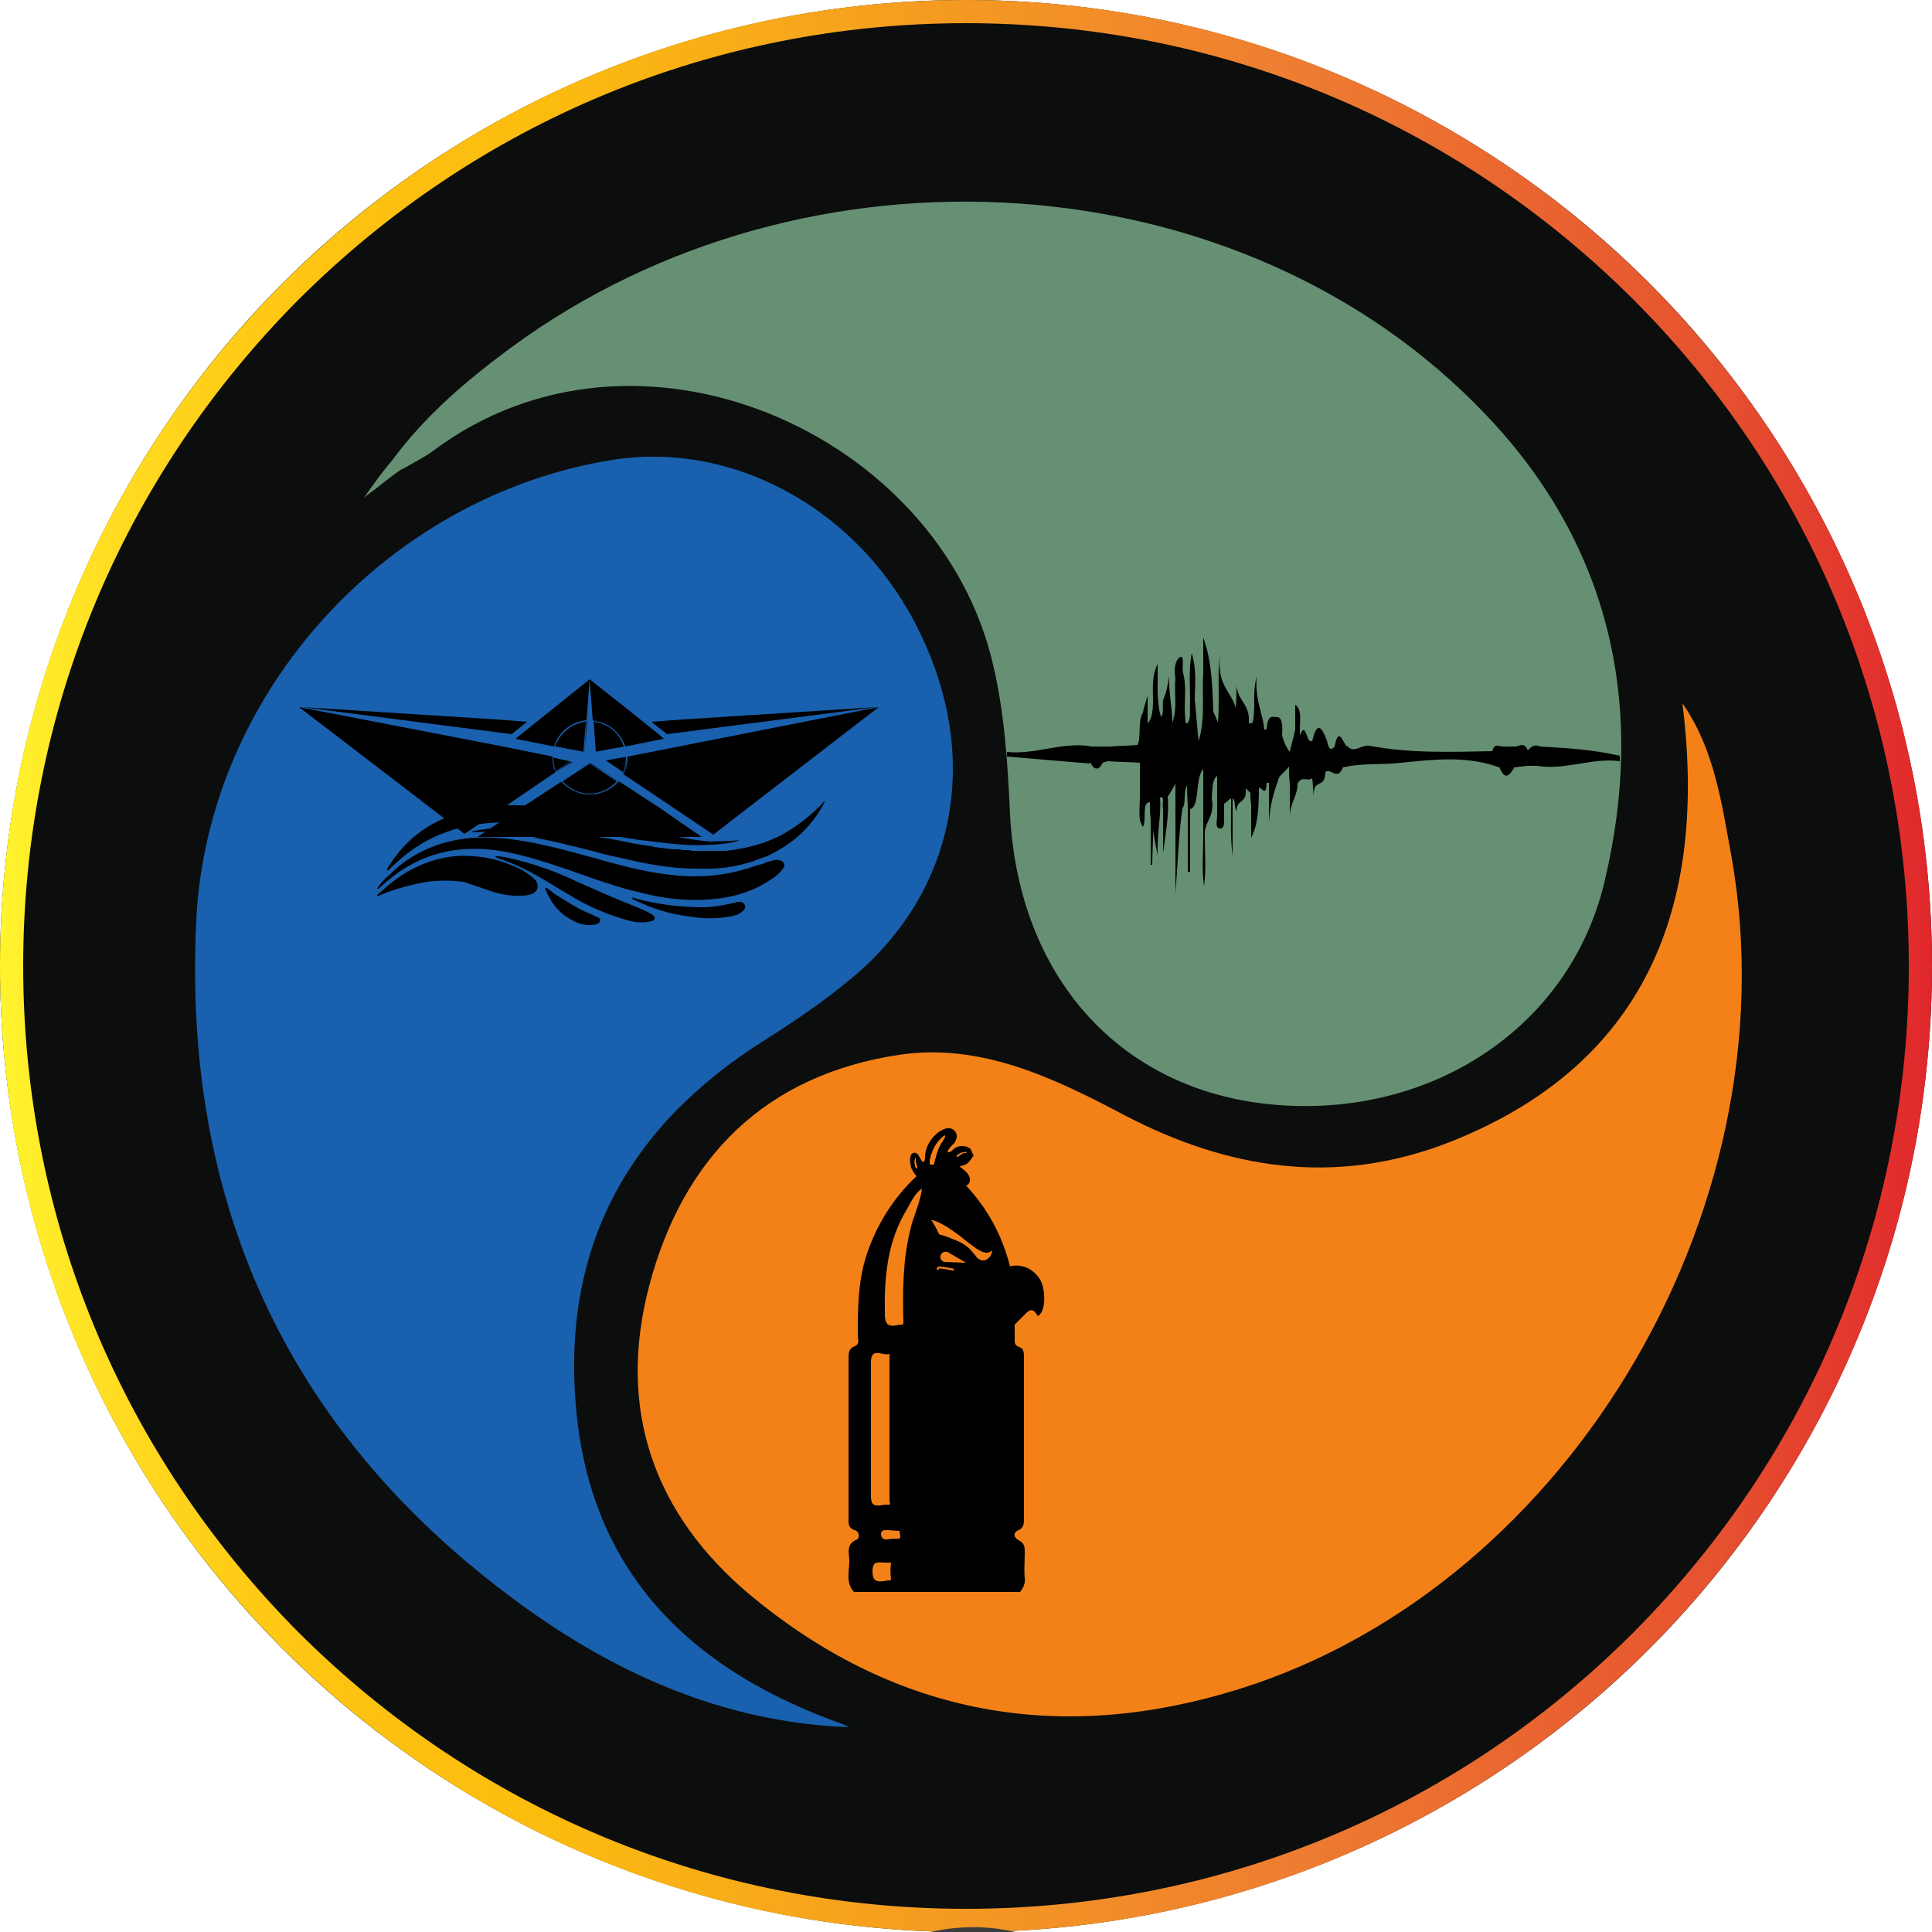 <?xml version="1.0" encoding="utf-8"?>
<!-- Generator: Adobe Illustrator 22.0.1, SVG Export Plug-In . SVG Version: 6.00 Build 0)  -->
<svg version="1.1" id="Layer_1" xmlns="http://www.w3.org/2000/svg" xmlns:xlink="http://www.w3.org/1999/xlink" x="0px" y="0px"
	 viewBox="0 0 250 250" style="enable-background:new 0 0 250 250;" xml:space="preserve">
<style type="text/css">
	.st0{fill:#0C0D0D;}
	.st1{fill:url(#SVGID_1_);}
	.st2{fill:#3B3B3B;}
	.st3{fill:#1960AE;}
	.st4{fill:#669073;}
	.st5{fill:#F38118;}
	.st6{fill:none;stroke:#F38118;stroke-width:0.25;stroke-miterlimit:10;}
</style>
<g>
	<circle class="st0" cx="125" cy="125" r="125"/>
	<linearGradient id="SVGID_1_" gradientUnits="userSpaceOnUse" x1="2.704339e-06" y1="125" x2="250" y2="125">
		<stop  offset="0" style="stop-color:#FFF42E"/>
		<stop  offset="5.948725e-02" style="stop-color:#FFDC21"/>
		<stop  offset="0.13" style="stop-color:#FFCA15"/>
		<stop  offset="0.203" style="stop-color:#FCC010"/>
		<stop  offset="0.281" style="stop-color:#FCBC0F"/>
		<stop  offset="0.668" style="stop-color:#EE7D31"/>
		<stop  offset="0.888" style="stop-color:#E6522F"/>
		<stop  offset="1" style="stop-color:#E0272C"/>
	</linearGradient>
	<path class="st1" d="M125,3c32.6,0,63.2,12.7,86.3,35.7c23,23,35.7,53.7,35.7,86.3s-12.7,63.2-35.7,86.3
		c-23,23-53.7,35.7-86.3,35.7s-63.2-12.7-86.3-35.7C15.7,188.2,3,157.6,3,125s12.7-63.2,35.7-86.3C61.8,15.7,92.4,3,125,3 M125,0
		C56,0,0,56,0,125s56,125,125,125s125-56,125-125S194,0,125,0L125,0z"/>
</g>
<path class="st2" d="M116.6,251.1c6.1-2.2,12.2-2.4,18.3,0C128.7,251.1,122.7,251.1,116.6,251.1z"/>
<path class="st3" d="M109.9,223.5c-16.5-0.6-31-7.2-44-17c-29.1-21.8-42.3-51.4-40.5-87.5c1.5-29.6,24.9-54.9,53.9-59.5
	c15.9-2.5,32.3,6.7,39.8,22.5c7.7,15.9,4.7,32.7-8.1,43.9c-3.7,3.2-7.8,6-11.9,8.6c-17.9,11.2-26.6,27.1-24.5,48.3
	c2,20.4,14.3,32.7,32.8,39.7C108.2,222.8,109.1,223.1,109.9,223.5z"/>
<path class="st4" d="M207.6,114.2c-4.6,19.1-22.9,30.7-43.2,28.7c-19.5-1.9-32.6-16.5-33.7-37.5c-0.3-6.5-0.7-13.1-2.2-19.4
	c-6.9-29.9-46-47.4-72.4-27.7c-1.2,0.9-2.7,1.6-4,2.4c0,0,0,0-0.1,0c-0.9,0.6-1.8,1.3-2.7,2c-0.7,0.6-1.5,1.1-2.2,1.7
	c1.2-1.7,2.4-3.4,3.7-4.9c0,0,0,0,0,0C55,53.8,60.4,49.2,66.1,45c38.3-28.2,94.7-24.5,126.2,8.7C208.6,70.8,213,91.7,207.6,114.2z"
	/>
<path class="st5" d="M217.7,91c4.2,6,5.1,13.1,6.4,20.1c8,46.1-22.2,95.8-65.9,108.1c-22.5,6.4-43,2.2-61-12.7
	c-12.6-10.5-17.4-24.1-13.2-40.1c4.4-16.7,15.1-27.3,32.3-29.9c10.6-1.6,20.1,3,29.2,7.8c13.4,7,27.2,9.2,41.8,3.6
	C211.2,138.6,221.3,119.5,217.7,91z"/>
<g>
	<g>
		<g>
			<path d="M71.9,99.9l-6.3,4.3l-5.5,3.7L38.7,91.5l26.4,5.1l6.4,1.3c0,0,0,0.1,0,0.1C71.5,98.7,71.7,99.4,71.9,99.9z"/>
		</g>
		<g>
			<polygon points="113.4,91.5 86.3,95 84.3,93.4 88.3,93.1 			"/>
		</g>
		<g>
			<path d="M90.8,108.3h-29l5.7-3.8l5.2-3.4c0.9,1,2.2,1.7,3.7,1.7c1.5,0,2.8-0.7,3.7-1.7l5.2,3.4L90.8,108.3z"/>
		</g>
		<g>
			<path d="M113.7,91.5l-21.4,16.5l-5.5-3.7l-6.1-4.1c0.3-0.6,0.5-1.3,0.5-2.1c0-0.1,0-0.1,0-0.2l6.1-1.2L113.7,91.5z"/>
		</g>
		<path d="M76.3,87.9l-0.4,5.3c-2,0.2-3.6,1.5-4.2,3.4l-5-1L76.3,87.9z"/>
		<path d="M85.9,95.6l-5,1c-0.6-1.8-2.2-3.2-4.2-3.4l-0.4-5.3l4.3,3.4l2.5,2l2,1.6L85.9,95.6z"/>
		<g>
			<polygon points="39.1,91.5 66.2,95 68.2,93.4 64.3,93.1 			"/>
		</g>
		<g>
			<path d="M71.8,96.6c0.6-1.8,2.2-3.1,4.2-3.3l-0.4,4L71.8,96.6z"/>
			<path class="st3" d="M75.8,93.4l-0.3,3.9l-3.7-0.7C72.5,94.8,74,93.6,75.8,93.4 M75.9,93.3c-2,0.2-3.6,1.5-4.2,3.4l3.9,0.8
				L75.9,93.3L75.9,93.3z"/>
		</g>
		<g>
			<path d="M76.8,93.2c1.9,0.2,3.5,1.5,4.1,3.4l-3.8,0.7L76.8,93.2z"/>
			<path class="st3" d="M76.8,93.4c1.8,0.2,3.4,1.4,3.9,3.2l-3.7,0.7L76.8,93.4 M76.7,93.3l0.3,4.1l3.9-0.8
				C80.3,94.8,78.7,93.4,76.7,93.3L76.7,93.3z"/>
		</g>
		<g>
			<path d="M78.2,98.4l3-0.5c-0.1,0-0.1,0.1-0.1,0.2c0,0.7-0.1,1.4-0.4,2L78.2,98.4z"/>
			<path class="st3" d="M81,97.9C81,98,81,98,81,97.9c0,0.8-0.1,1.4-0.4,2l-2.2-1.5L81,97.9 M81.1,97.8l-3,0.6l2.5,1.7
				c0.3-0.6,0.5-1.3,0.5-2.1C81.1,98,81.1,97.9,81.1,97.8L81.1,97.8z"/>
		</g>
		<g>
			<path d="M76.3,102.8c-1.4,0-2.7-0.6-3.6-1.7l3.7-2.4l3.6,2.4C79.1,102.2,77.7,102.8,76.3,102.8z"/>
			<path class="st3" d="M76.3,98.8l3.5,2.3c-0.9,1-2.2,1.6-3.5,1.6s-2.6-0.6-3.5-1.6L76.3,98.8 M76.3,98.7l-3.7,2.4
				c0.9,1,2.2,1.7,3.7,1.7s2.8-0.7,3.7-1.7L76.3,98.7L76.3,98.7z"/>
		</g>
		<g>
			<path d="M71.9,99.9c-0.2-0.6-0.4-1.2-0.4-1.8c0,0,0-0.1,0-0.1l2.6,0.6L71.9,99.9z"/>
			<path class="st3" d="M71.6,98l2.3,0.5l-2,1.3C71.7,99.2,71.6,98.6,71.6,98C71.6,98,71.6,98,71.6,98 M71.5,97.9c0,0,0,0.1,0,0.1
				c0,0.7,0.1,1.3,0.4,1.9l2.3-1.5L71.5,97.9L71.5,97.9z"/>
		</g>
	</g>
	<g>
		<path d="M95.6,108.7c-0.6,0.5-4.6,0.8-7.1,0.6c-1.9-0.1-3.8-0.4-5.7-0.6c-2.7-0.4-5.3-0.9-7.9-1.3c-2.4-0.4-4.7-0.7-7.2-0.9
			c-6.5-0.5-11.7,1.1-15.7,4.5c-0.3,0.3-0.6,0.5-0.9,0.8c-0.3,0.3-0.6,0.5-0.9,0.9c-0.2-0.3,0-0.5,0.1-0.6c1.4-2.2,3.2-4.2,6.1-5.7
			c2.7-1.4,5.8-2.1,9.1-2.2c4-0.1,7.8,0.6,11.5,1.5c2.4,0.6,4.8,1.2,7.2,1.8c0.4,0.1,0.8,0.2,1.2,0.3c2.1,0.5,4.3,0.9,6.5,1.1
			C93.1,108.8,94.4,108.9,95.6,108.7z"/>
		<path d="M93,110c0.1,0,0.1,0,0.2,0C93.1,110,93.1,110,93,110z"/>
		<path d="M96.3,117.7c-0.4,0.5-1.1,0.8-1.9,0.9c-1.7,0.3-3.4,0.3-5.1,0c-2.7-0.3-5.1-1.1-7.3-2.2c-0.1,0-0.2-0.1-0.2-0.2
			c0.2-0.1,0.4,0,0.5,0.1c2.8,0.7,5.6,1.1,8.6,1.1c1.5,0,2.9-0.3,4.2-0.6c0.4-0.1,0.7-0.2,1,0C96.5,117.1,96.5,117.4,96.3,117.7z"/>
		<path d="M60.5,114.3L60.5,114.3L60.5,114.3C60.4,114.3,60.4,114.3,60.5,114.3z"/>
		<path d="M61.1,110.9c-0.1,0-0.1,0-0.2,0C61,110.9,61.1,110.9,61.1,110.9z"/>
		<path d="M77.6,119.3c-0.2,0.3-0.6,0.4-1.4,0.4c-0.8,0-1.6-0.3-2.3-0.7c-1.8-1-2.7-2.4-3.3-3.9c0-0.1-0.1-0.2,0-0.2
			c0.1,0,0.2,0,0.3,0.1c0.3,0.2,0.6,0.5,0.9,0.7c1.5,0.9,2.9,1.9,4.7,2.6c0.2,0.1,0.4,0.2,0.6,0.3C77.5,118.7,77.8,118.9,77.6,119.3
			z"/>
		<path d="M61.1,110.9c-0.1,0-0.1,0-0.2,0C61,110.9,61.1,110.9,61.1,110.9z"/>
		<path d="M93.2,110c-0.1,0-0.1,0-0.2,0C93.1,110,93.1,110,93.2,110z"/>
		<path d="M60.5,114.3L60.5,114.3L60.5,114.3C60.4,114.3,60.4,114.3,60.5,114.3z"/>
		<path d="M88.2,109.9c-0.2,0-0.4,0-0.5-0.1C87.9,109.9,88,109.9,88.2,109.9z"/>
		<path d="M101.3,112.4c-0.4,0.6-1,1.1-1.7,1.5c-2.2,1.5-4.9,2.3-8,2.5c-3.2,0.2-6.2-0.2-9.1-1c-1-0.2-2-0.5-2.9-0.8l-0.1,0
			c-0.1,0-0.1,0-0.2-0.1c-2.1-0.6-4.1-1.4-6.2-2.1c-2.7-0.9-5.4-1.8-8.4-2.3c-4.5-0.7-8.5,0-11.9,2c-1.4,0.8-2.5,1.7-3.6,2.7
			c-0.1,0.1-0.1,0.2-0.4,0.2c0.4-0.7,1-1.3,1.6-1.8c1.7-1.7,3.8-3.1,6.6-4c3.2-1,6.5-1,9.9-0.5c3.4,0.5,6.6,1.4,9.9,2.3
			c3.2,0.9,6.4,1.8,9.9,2.2c3.3,0.4,6.5,0.2,9.6-0.7c0.2-0.1,0.5-0.1,0.7-0.2c0.6-0.2,1.1-0.4,1.7-0.5l0,0c0.1-0.1,0.1-0.1,0.2-0.1
			c0.4-0.2,0.9-0.3,1.3-0.4c0.4-0.1,0.8,0,1.1,0.2C101.6,111.9,101.5,112.2,101.3,112.4z"/>
		<path d="M84.7,118.9c-0.1,0.3-0.5,0.3-0.9,0.4c-1.2,0.2-2.2-0.1-3.2-0.4c-2.7-0.8-5-1.9-7.1-3.2c-2.6-1.5-5-3.2-8.1-4.3
			c-0.4-0.2-0.9-0.3-1.3-0.5c0,0,0-0.1,0.1-0.1c0.8,0,1.6,0.2,2.4,0.4c2.9,0.7,5.6,1.7,8.1,2.9c2.5,1.1,4.9,2.2,7.5,3.2
			c0.7,0.3,1.5,0.6,2.1,1C84.5,118.4,84.8,118.6,84.7,118.9z"/>
		<path d="M106.7,103.8c-1.3,2.5-3.2,4.7-6.3,6.4c-0.7,0.4-1.3,0.7-2.1,0.9c-0.1,0.1-0.3,0.1-0.5,0.2c-0.4,0.2-0.8,0.3-1.2,0.4
			c-2.1,0.6-4.3,0.8-6.5,0.7c-3.3,0-6.4-0.6-9.4-1.3c-1.4-0.3-2.8-0.6-4.1-1c-1.6-0.4-3.2-0.8-4.9-1.2c-1-0.2-2.1-0.4-3.1-0.7
			c-2.4-0.4-4.9-0.7-7.4-0.5c0,0-0.1,0-0.2-0.1c2.7-0.6,5.3-0.6,8-0.4c2.4,0.1,4.8,0.5,7.2,0.9c1.9,0.3,3.7,0.6,5.6,1
			c0.4,0.1,0.7,0.1,1.1,0.2c0.2,0,0.4,0.1,0.7,0.1c0.3,0.1,0.7,0,1,0.2c0.8,0.1,1.6,0.2,2.4,0.3c0.1,0,0.3,0,0.4,0
			c0.2,0,0.4,0,0.5,0c0.2,0.1,0.3,0,0.5,0.1c0.1,0,0.3,0,0.4,0c0.3,0,0.5,0,0.8,0.1c0.4,0,0.7,0,1.1,0c0.5,0,1,0,1.4,0
			c0.4,0,0.7,0,1.1,0c0.1,0,0.1,0,0.2,0c0.2,0,0.3,0,0.5,0c2.8-0.3,5.3-1,7.5-2.2c1.9-1.1,3.5-2.4,4.9-3.8c0.2-0.2,0.2-0.4,0.6-0.4
			C106.7,103.6,106.7,103.7,106.7,103.8z"/>
		<path d="M67.7,115.9c-1.6,0.1-3.1-0.2-4.5-0.7c-0.9-0.3-1.7-0.6-2.7-0.9c0,0-0.1,0-0.1-0.1v0c0,0,0,0,0,0l0,0
			c-0.2,0-0.3,0-0.5-0.1l0,0c-1.5-0.2-3.1-0.2-4.6,0c-2.3,0.4-4.5,1-6.5,1.9c0-0.3,0.3-0.5,0.5-0.6c1.6-1.5,3.5-2.9,6-3.8
			c0.2-0.1,0.4-0.1,0.6-0.2c1.6-0.5,3.4-0.8,5.2-0.6c0.1,0,0.1,0,0.2,0c1.9,0.1,3.6,0.6,5.2,1.3c0.8,0.3,1.5,0.7,2.1,1.2
			c0.3,0.2,0.6,0.5,0.8,0.7C69.9,115.1,69.3,115.8,67.7,115.9z"/>
	</g>
</g>
<g id="N1UUZS.tif">
	<g>
		<path d="M158.6,103.8C158.6,103.8,158.6,103.8,158.6,103.8C158.6,103.8,158.6,103.8,158.6,103.8L158.6,103.8
			C158.6,103.8,158.6,103.8,158.6,103.8z"/>
		<path d="M157,92.1C157,92.1,157,92.1,157,92.1L157,92.1C157,92.1,157,92.1,157,92.1z"/>
		<path d="M158.6,103.8C158.6,103.8,158.6,103.8,158.6,103.8C158.6,103.8,158.6,103.8,158.6,103.8
			C158.6,103.8,158.6,103.8,158.6,103.8C158.6,103.8,158.6,103.8,158.6,103.8z"/>
		<path d="M161.5,101.6C161.5,101.6,161.5,101.6,161.5,101.6C161.5,101.6,161.5,101.6,161.5,101.6
			C161.5,101.6,161.5,101.6,161.5,101.6z"/>
		<path d="M161.5,101.6C161.5,101.6,161.5,101.6,161.5,101.6C161.5,101.6,161.5,101.6,161.5,101.6L161.5,101.6z"/>
		<path d="M163.1,101.6C163.1,101.6,163.1,101.6,163.1,101.6C163.1,101.6,163.1,101.6,163.1,101.6
			C163.1,101.6,163.1,101.6,163.1,101.6z"/>
		<path d="M163.2,101.6L163.2,101.6C163.1,101.6,163.1,101.6,163.2,101.6C163.2,101.6,163.2,101.6,163.2,101.6z"/>
		<path d="M159.9,87.6c0,0.3,0,0.7,0,1C159.9,88.3,159.9,88,159.9,87.6z"/>
		<path d="M168,100.8C168,100.9,168,100.9,168,100.8C168,100.9,168,100.9,168,100.8C168,100.9,168,100.9,168,100.8L168,100.8z"/>
		<path d="M170,100.2C170,100.1,170,100.1,170,100.2C170,100.1,170,100.1,170,100.2C170,100.1,170,100.1,170,100.2z"/>
		<path d="M173.9,98.7L173.9,98.7C173.9,98.7,173.9,98.7,173.9,98.7C173.9,98.7,173.9,98.7,173.9,98.7
			C173.9,98.7,173.9,98.7,173.9,98.7z"/>
		<path d="M174.2,96.4L174.2,96.4C174.2,96.4,174.2,96.4,174.2,96.4L174.2,96.4C174.2,96.4,174.2,96.4,174.2,96.4z"/>
		<path d="M173.9,98.7C173.9,98.7,173.9,98.7,173.9,98.7L173.9,98.7L173.9,98.7C173.9,98.7,173.9,98.7,173.9,98.7
			C173.9,98.7,173.9,98.7,173.9,98.7L173.9,98.7z"/>
		<path d="M174.2,96.4L174.2,96.4C174.2,96.4,174.2,96.4,174.2,96.4L174.2,96.4C174.2,96.4,174.2,96.4,174.2,96.4L174.2,96.4z"/>
		<path d="M141,98.7C141,98.7,141,98.7,141,98.7C141,98.7,141,98.7,141,98.7C141,98.7,141,98.7,141,98.7L141,98.7L141,98.7z"/>
		<path d="M157,92.1L157,92.1C157,92.1,157,92.1,157,92.1L157,92.1C156.9,92,156.9,92,157,92.1C157,92,157,92.1,157,92.1z"/>
		<path d="M194.1,98.7C194.1,98.7,194.1,98.7,194.1,98.7C194.1,98.7,194.1,98.7,194.1,98.7C194.1,98.7,194,98.7,194.1,98.7
			L194.1,98.7C194.1,98.7,194.1,98.7,194.1,98.7z"/>
		<path d="M196,98.7L196,98.7C196,98.7,196,98.7,196,98.7L196,98.7L196,98.7L196,98.7C196,98.7,196.1,98.7,196,98.7L196,98.7
			L196,98.7C196,98.7,196,98.7,196,98.7z"/>
		<path d="M196.1,98.7L196.1,98.7C196,98.7,196,98.7,196.1,98.7C196,98.7,196,98.7,196.1,98.7L196.1,98.7L196.1,98.7z"/>
		<path d="M141,98.7L141,98.7C141,98.7,141,98.7,141,98.7L141,98.7C141,98.7,141,98.7,141,98.7z"/>
		<path d="M141,98.7L141,98.7C141,98.7,141,98.7,141,98.7C141,98.7,141,98.7,141,98.7C141,98.7,141,98.7,141,98.7z"/>
		<path d="M142.6,98.7L142.6,98.7C142.6,98.7,142.6,98.7,142.6,98.7C142.6,98.7,142.6,98.7,142.6,98.7L142.6,98.7z"/>
		<path d="M194.1,98.7C194.1,98.7,194.1,98.7,194.1,98.7C194.1,98.7,194.1,98.7,194.1,98.7C194.1,98.7,194,98.7,194.1,98.7
			L194.1,98.7z"/>
		<path d="M142.6,98.7L142.6,98.7L142.6,98.7C142.6,98.7,142.6,98.7,142.6,98.7L142.6,98.7C142.6,98.7,142.6,98.7,142.6,98.7
			L142.6,98.7z"/>
		<path d="M174.2,96.4L174.2,96.4C174.2,96.4,174.2,96.4,174.2,96.4L174.2,96.4C174.2,96.4,174.2,96.4,174.2,96.4z"/>
		<path d="M157,92.1L157,92.1C157,92.1,157,92.1,157,92.1L157,92.1C156.9,92,156.9,92,157,92.1C157,92,157,92.1,157,92.1z"/>
		<path d="M199.3,96.6c-0.6-0.3-1.1-0.1-1.6,0.5c-0.5-1.2-1.1-0.5-1.6-0.5h-1.7c-0.4,0-1-0.5-1.3,0.6c-5.3,0.1-10.6,0.3-15.9-0.7
			c-1-0.2-2,1.1-2.9,0l0,0.1h0c0,0,0,0,0,0c0,0-0.1-0.1-0.1-0.1c0,0,0,0,0,0c-0.5-0.6-1-2.5-1.5,0.1c-0.5,0.6-0.8,0.3-1-0.8
			c-0.7-1.8-1.3-2.5-1.9,0.1h-0.3c0,0-0.1-0.1-0.1-0.1c0,0,0,0,0,0c-0.4-0.6-0.6-2.3-1.2-0.6c0-0.2,0-0.5,0-0.8
			c0-1.2,0.3-2.6-0.6-3.2v3.2c-0.2,1-0.5,1.9-0.7,2.9c-0.4-0.5-0.8-1.3-1-2.2c0.1-1.1,0-2.3-0.6-2.3c-0.5,0-1.3-0.5-1.4,1.6
			c-0.1,0-0.2,0-0.3,0c-0.2-2.2-1.2-3.6-1-6.9c-0.4,1.8-0.3,2.9-0.3,3.9c-0.1,2.2-0.1,2.2-0.7,2.2c0.2-2.5-1.4-2.8-1.6-4.9
			c0,0.9,0,1.9-0.1,2.9c-0.7-2.4-2.5-2.9-2-7c-0.3,1.8-0.2,3.6-0.2,5.3c0,1.2,0,2.4-0.1,3.6c-0.2-0.5-0.4-1-0.6-1.4v0c0,0,0,0,0,0v0
			c0,0,0,0,0,0c0,0,0,0,0,0.1c-0.1-3.3-0.2-6.7-1.3-9.7V87c-0.2,2.9,0.3,6-0.6,8.9c-0.2-1.8-0.3-3.6-0.5-5.3c0-1.9,0.3-3.8-0.4-6.1
			c-0.4,2.4-0.2,4.3-0.2,6.1c-0.1,1,0.2,2.6-0.4,3c-0.3,0.2-0.2-1-0.3-1.6c0-1.7,0.2-3.4-0.2-4.9c-0.2-0.7,0.2-2.2-0.3-2.1
			c-0.5,0.1-1,1.2-0.7,2.7c-0.2,1.9,0.3,4-0.4,5.8c0-2-0.5-3.8-0.4-6c-0.2,1.2-0.4,2.2-0.8,3.1c-0.1,0.7,0.1,1.6-0.2,2.2
			c-0.4-0.8-0.4-1.9-0.5-2.9v-4c-0.8,1.6-0.6,3.2-0.6,4.7c0,1.2-0.1,2.4-0.7,3V90c-0.3,1.1-0.5,1.6-0.6,2.2
			c-0.7,1.1-0.2,3.1-0.7,4.2c-1.2,0.1-2.4,0.1-3.6,0.2c-0.4,0-0.8,0-1.3,0c-0.3,0-0.7,0-1,0v0c-3.7-0.7-7.3,1.1-11,0.7
			c0,0.2,0,0.4,0,0.6c3.6,0.3,7.1,0.6,10.7,0.9l0-0.1h0.1c0,0,0,0,0,0c0,0,0,0,0,0c0.5,1,1.1,1,1.6,0v0c0,0,0,0,0,0h0l0,0l0,0
			c0.2-0.1,0.4-0.1,0.6-0.2c1.4,0.1,2.8,0.1,4.2,0.2c0,1.5,0,2.9,0,4.4c0,1.4-0.3,3,0.4,3.9c0.5-0.9-0.2-3.2,0.9-3.2
			c0,0.7,0,1.5,0.1,2.2v5.9c0.1,0,0.1,0,0.2,0c0-1.3,0.1-2.5,0.1-4.4c0.2,1.1,0.3,1.6,0.6,3.2c-0.1-3.2,0.5-5.2,0.3-7.5
			c0.7-0.3,0.2,1,0.4,1.4v5.8c0.3-2.5,0.8-4.8,0.6-7.3c0,0.1-0.1,0.2-0.1,0.3c0-0.1,0.1-0.2,0.1-0.3c0.3-0.5,0.6-0.9,1-1.7v14.2
			c0.3-3.7,0.4-7.5,0.9-11c0.5-0.6,0.1-2.1,0.6-3c0,1.2,0.1,2.1,0.1,3.1v8.1c0.1,0,0.2,0,0.3,0v-8.1c1.3-0.3,0.6-4,1.7-5.2v8.9
			c0,2-0.2,4,0.1,6.3c0.3-2.3,0.1-4.3,0.1-6.3c0-0.2,0-0.5,0-0.8c0.2-1.5,1.3-2.1,0.9-4.3c0.1-1,0-2.4,0.7-2.9v5.1
			c0,0.6-0.3,1.6,0.3,1.7c0.6,0.1,0.6-0.5,0.6-1.4c0-0.6,0-1.2,0-1.8h0c0,0,0,0,0,0v0c0,0,0,0,0,0c0,0,0,0,0,0c0,0,0,0,0,0
			c0.3-0.2,0.6-0.5,0.9-0.7c0,0.2,0,0.5,0,0.8c0,2.2-0.1,4.4,0.2,6.7v-6.7c0-0.2,0-0.5,0-0.8c0.4,0.2,0.2,1.3,0.5,1.7
			c0-1.7,1.4-0.9,1.2-3c0,0,0,0,0,0v0c0,0,0,0,0-0.1c0,0,0,0,0,0c0,0,0,0,0,0c0,0,0,0.1,0,0.1c0.2,0.2,0.4,0.4,0.6,0.6
			c0,0.5,0,1,0.1,1.5v4.3c0.9-1.7,1-4,1-6.5c0,0,0,0,0,0.1c0,0,0,0,0,0c0,0,0,0,0,0c0,0,0,0,0,0c0,0,0,0,0,0c0,0,0,0,0,0v0
			c0.3-0.4,0.9,1.4,1-0.7l0.2,0h0.1v5.2c0.1-2.4,0.7-4.1,1.3-5.9c0.4-0.5,0.9-0.9,1.3-1.4c0,0.7,0,1.4,0.1,2.2v4.3
			c0-1.8,1-2.6,1-4.3c0.6-1.1,1.3-0.2,1.9-0.7c0,0,0,0,0,0c0,0,0,0,0,0c0,0,0,0,0,0c0,0,0,0,0,0c0,0,0,0,0,0
			c0.1,0.8,0.1,1.6,0.2,2.3c-0.1-2.4,1.5-0.8,1.5-3.1l0,0c0,0,0,0,0,0c0,0,0,0,0,0h0c0.7-0.6,1.6,1.3,2.3-0.7h0v0c0,0,0,0,0,0
			c0,0,0,0,0,0h0c0,0,0,0,0,0.1c2.5-0.6,5-0.3,7.5-0.6c4-0.4,8.1-0.9,12.1,0.4c0.2,0.1,0.4,0.1,0.6,0.2c0,0,0,0,0-0.1h0c0,0,0,0,0,0
			c0,0,0,0,0,0c0.7,1.8,1.3,1.3,2,0c0,0,0,0,0,0v0h0l0,0.1c0.5-0.1,1.1-0.1,1.6-0.2h1.3c3.6,0.6,7.2-1.1,10.7-0.6v-0.7
			C206.2,97,202.8,96.8,199.3,96.6z M168,100.9C168,100.9,168,100.9,168,100.9C168,100.9,168,100.9,168,100.9L168,100.9
			C168,100.9,168,100.9,168,100.9z"/>
		<path d="M163.2,101.6L163.2,101.6C163.1,101.6,163.1,101.6,163.2,101.6C163.1,101.6,163.1,101.6,163.2,101.6
			C163.1,101.6,163.1,101.6,163.2,101.6C163.1,101.6,163.1,101.6,163.2,101.6C163.1,101.6,163.1,101.6,163.2,101.6
			C163.2,101.6,163.2,101.6,163.2,101.6z"/>
		<path d="M158.6,103.8L158.6,103.8L158.6,103.8C158.6,103.8,158.6,103.8,158.6,103.8L158.6,103.8
			C158.6,103.8,158.6,103.8,158.6,103.8C158.6,103.8,158.6,103.8,158.6,103.8C158.6,103.8,158.6,103.8,158.6,103.8z"/>
		<path d="M161.5,101.7C161.5,101.7,161.5,101.6,161.5,101.7L161.5,101.7c0-0.1,0-0.1,0-0.1C161.5,101.6,161.5,101.6,161.5,101.7
			C161.5,101.6,161.5,101.6,161.5,101.7C161.5,101.6,161.5,101.6,161.5,101.7z"/>
		<path d="M170,100.2C170,100.2,170,100.2,170,100.2C169.9,100.2,169.9,100.2,170,100.2C169.9,100.1,169.9,100.1,170,100.2
			C170,100.1,170,100.1,170,100.2C170,100.1,170,100.1,170,100.2z"/>
		<path d="M171.6,99.4L171.6,99.4C171.6,99.4,171.6,99.4,171.6,99.4C171.6,99.4,171.6,99.4,171.6,99.4L171.6,99.4z"/>
		<path d="M168,100.8C168,100.9,168,100.9,168,100.8C168,100.9,168,100.9,168,100.8C168,100.9,168,100.9,168,100.8L168,100.8z"/>
		<path d="M168,100.8C168,100.9,168,100.9,168,100.8C168,100.9,168,100.9,168,100.8C168,100.9,168,100.9,168,100.8L168,100.8z"/>
		<path d="M170,100.2C170,100.2,170,100.2,170,100.2C169.9,100.2,169.9,100.2,170,100.2C169.9,100.1,169.9,100.1,170,100.2
			C170,100.1,170,100.1,170,100.2C170,100.1,170,100.1,170,100.2z"/>
		<path d="M194.1,98.7C194.1,98.7,194.1,98.7,194.1,98.7C194.1,98.7,194.1,98.7,194.1,98.7C194.1,98.7,194,98.7,194.1,98.7
			L194.1,98.7z"/>
		<path d="M196,98.7L196,98.7L196,98.7L196,98.7C196,98.7,196,98.7,196,98.7C196,98.7,196,98.7,196,98.7L196,98.7L196,98.7z"/>
		<path d="M171.6,99.4L171.6,99.4C171.6,99.4,171.6,99.4,171.6,99.4C171.6,99.4,171.6,99.4,171.6,99.4L171.6,99.4z"/>
		<path d="M173.9,98.7C173.9,98.7,173.9,98.7,173.9,98.7L173.9,98.7L173.9,98.7C173.9,98.7,173.9,98.7,173.9,98.7
			C173.9,98.7,173.9,98.7,173.9,98.7L173.9,98.7z"/>
		<path d="M158.6,103.8L158.6,103.8L158.6,103.8C158.6,103.8,158.6,103.8,158.6,103.8L158.6,103.8
			C158.6,103.8,158.6,103.8,158.6,103.8L158.6,103.8C158.6,103.8,158.6,103.8,158.6,103.8C158.6,103.8,158.6,103.8,158.6,103.8
			C158.6,103.8,158.6,103.8,158.6,103.8z"/>
		<path d="M163.2,101.6L163.2,101.6C163.1,101.6,163.1,101.6,163.2,101.6C163.1,101.6,163.1,101.6,163.2,101.6
			C163.1,101.6,163.1,101.6,163.2,101.6C163.1,101.6,163.1,101.6,163.2,101.6C163.1,101.6,163.1,101.6,163.2,101.6
			C163.2,101.6,163.2,101.6,163.2,101.6z"/>
		<path d="M161.5,101.7C161.5,101.7,161.5,101.6,161.5,101.7L161.5,101.7c0-0.1,0-0.1,0-0.1C161.5,101.6,161.5,101.6,161.5,101.7
			C161.5,101.6,161.5,101.6,161.5,101.7C161.5,101.6,161.5,101.6,161.5,101.7z"/>
		<path d="M141,98.7C141,98.7,141,98.7,141,98.7C141,98.7,141,98.7,141,98.7C141,98.7,141,98.7,141,98.7C141,98.7,141,98.7,141,98.7
			L141,98.7z"/>
		<path d="M142.6,98.7L142.6,98.7C142.6,98.7,142.6,98.7,142.6,98.7L142.6,98.7C142.6,98.7,142.6,98.7,142.6,98.7L142.6,98.7z"/>
	</g>
</g>
<g>
	<path d="M134.6,165.6c-0.8-1.3-2.1-2-3.6-1.8c-0.1,0-0.2,0-0.3,0.1c-1-4-2.9-7.5-5.7-10.5c0.3-0.1,0.4-0.2,0.5-0.6
		c0.1-0.7-0.5-1.2-1-1.6c-0.7-0.4,0.1-0.3,0.4-0.5c0.5-0.2,0.8-0.8,1.1-1.2c-0.2-0.2-0.2-0.5-0.4-0.8c-0.3-0.3-0.7-0.4-1.1-0.4
		c-0.4,0-0.7,0.1-1,0.3c-0.1,0.1-0.6,0.6-0.8,0.5c-0.3-0.2,0.7-1.1,0.8-1.2c0.3-0.5,0.5-1.1,0-1.6c-0.7-0.7-1.7-0.1-2.3,0.4
		c-0.8,0.7-1.5,1.8-1.5,3c0,0.4-0.1,1-0.5,0.4c-0.2-0.3-0.3-0.6-0.5-0.8c-0.4-0.3-0.8-0.1-0.9,0.4c-0.1,0.4,0,1,0.1,1.4
		c0.2,0.4,0.4,0.8,0.7,1.1c-3,2.8-5.2,6.3-6.5,10.3c-1.1,3.4-1.1,6.9-1.1,10.4c0,0.4,0.3,1-0.4,1.3c-0.8,0.3-0.8,0.9-0.8,1.6v15
		c0,1.9,0,3.8,0,5.6c0,0.7-0.1,1.3,0.8,1.6c0.7,0.2,0.6,1.1,0.3,1.2c-1.5,0.6-1,1.8-1,2.8c0,1.3-0.5,2.8,0.6,4H132
		c0.4-0.5,0.7-1.1,0.6-1.8c-0.1-1.1,0-2.2,0-3.3c0-0.7,0-1.2-0.8-1.6c-0.7-0.4-0.7-1,0-1.3c0.7-0.3,0.7-0.9,0.7-1.5v-4
		c0-1.8,0-3.6,0-5.4v-11.4c0-0.6,0-1.2-0.6-1.4c-0.7-0.2-0.6-0.7-0.6-1.2c0-0.6,0-1.1,0-1.7c0,0,0,0,0,0c0.4-0.4,0.8-0.8,1.2-1.2
		c0.8-0.9,1.2-0.9,1.8,0.1C135.4,169.7,135.3,166.8,134.6,165.6z M118.7,151.1C118.7,151.1,118.7,151.1,118.7,151.1
		c-0.1,0.1-0.2,0-0.2,0c-0.1-0.3-0.2-0.7-0.1-1c0-0.1,0-0.2,0.1-0.2c0,0.1,0,0.3,0,0.4C118.5,150.5,118.6,150.8,118.7,151.1
		C118.7,151.1,118.7,151.1,118.7,151.1z M123.8,149.5c0.3-0.2,0.6-0.4,1-0.4c0.1,0,0.2,0,0.2,0c-0.1,0.1-0.3,0.1-0.4,0.1
		c-0.3,0.1-0.5,0.3-0.8,0.5c0,0,0,0,0,0c0,0,0,0,0,0C123.8,149.6,123.8,149.5,123.8,149.5z M120.3,150.3c0.2-1.1,0.6-2.1,1.4-2.9
		c0.2-0.2,0.3-0.4,0.6-0.5c-0.1,0.4-0.4,0.7-0.6,1.1c-0.4,0.7-0.6,1.5-0.8,2.3c0,0.1,0,0.2-0.1,0.3c0,0,0,0,0,0c-0.1,0-0.1,0-0.2,0
		c0,0-0.1,0-0.1,0C120.3,150.7,120.3,150.6,120.3,150.3z M125.4,167L125.4,167C125.4,167,125.4,167.1,125.4,167
		C125.4,167.1,125.4,167,125.4,167z"/>
	<path class="st5" d="M115.1,194.7c-0.4,0-0.8,0-1.2,0.1c-0.9,0.1-1.2-0.2-1.2-1.2c0-2.7,0-5.4,0-8.1h0c0-3.1,0-6.1,0-9.2
		c0-2.1,1.5-0.8,2.4-1.1c0,3.5,0,7,0,10.5c0,0,0,0,0,0c0,2.9,0,5.7,0,8.6C115.2,194.5,115.2,194.6,115.1,194.7z"/>
	<path class="st5" d="M116.9,171.2c-0.1,0.1-0.1,0.1,0,0.2c-0.3,0-0.6,0-0.9,0.1c-1.1,0.2-1.5-0.2-1.5-1.4
		c-0.1-4.8,0.3-9.5,2.9-13.7c0.5-0.9,1-2,1.9-2.6c-0.2,1.8-1.1,3.5-1.5,5.3C116.8,163.1,116.8,167.2,116.9,171.2z"/>
	<path class="st5" d="M115.3,204.3c-0.1,0.1-0.1,0.1,0,0.2c-0.3,0-0.6,0-0.9,0.1c-1,0.1-1.5,0-1.5-1.3c0-1.4,0.8-1.1,1.5-1.1
		c0.3,0,0.6,0,0.9,0C115.2,203,115.2,203.6,115.3,204.3z"/>
	<path class="st5" d="M116.5,198.9c-0.1,0.1-0.1,0.1-0.1,0.2c-0.5,0-1.1,0-1.6,0.1c-0.5,0-0.7-0.1-0.8-0.6c0-0.6,0.3-0.6,0.8-0.6
		c0.5,0,1.1,0.1,1.6,0.1C116.4,198.3,116.5,198.6,116.5,198.9z"/>
	<path class="st5" d="M128.4,161.8c-0.1,0.1-0.2,0.1-0.3,0.2c-0.2,0.1-0.4,0.1-0.6,0.1c-0.4-0.1-0.8-0.3-1.1-0.5
		c-0.7-0.5-1.4-1-2.1-1.6c-0.5-0.4-1.1-0.8-1.7-1.2c-0.5-0.3-1-0.6-1.6-0.8c-0.2-0.1-0.3-0.1-0.5-0.1c0,0.1,0.1,0.1,0.1,0.1
		c0.3,0.5,0.6,1,0.8,1.5c0.1,0.2,0.2,0.3,0.4,0.3c0.3,0.1,0.6,0.2,0.9,0.3c0.7,0.3,1.4,0.5,2,0.9c0.5,0.3,0.9,0.7,1.2,1.1
		c0.2,0.2,0.4,0.5,0.6,0.7c0.2,0.2,0.5,0.3,0.7,0.3c0.3,0,0.5-0.1,0.7-0.3C128.2,162.6,128.4,162,128.4,161.8z"/>
	<g>
		<path class="st5" d="M118.5,150.2c0,0.3,0.1,0.6,0.2,0.9c0,0,0,0,0,0c0,0,0,0-0.1,0c-0.1,0-0.1,0-0.1-0.1c-0.1-0.3-0.2-0.7-0.1-1
			c0-0.1,0-0.2,0.1-0.2C118.5,149.9,118.5,150.1,118.5,150.2z"/>
		<path class="st5" d="M122.3,147c-0.1,0.4-0.4,0.7-0.6,1.1c-0.4,0.7-0.6,1.5-0.8,2.3c0,0.1,0,0.2-0.1,0.3c0,0,0,0,0,0
			c-0.1,0-0.1,0-0.2,0c0,0-0.1,0-0.1,0c-0.2,0-0.2-0.1-0.2-0.4c0.2-1.1,0.6-2.1,1.4-2.9C121.9,147.3,122,147.1,122.3,147z"/>
		<path class="st5" d="M125.1,149.1c-0.1,0.1-0.3,0.1-0.4,0.1c-0.3,0.1-0.5,0.3-0.8,0.5c0,0,0,0,0,0c0,0,0,0,0,0
			c-0.1-0.1,0-0.1,0-0.2c0.3-0.2,0.6-0.4,1-0.4C124.9,149.1,125,149,125.1,149.1z"/>
		<path class="st5" d="M122.3,147c-0.1,0.4-0.4,0.7-0.6,1.1c-0.4,0.7-0.6,1.5-0.8,2.3c0,0.1,0,0.2-0.1,0.3c0,0,0,0,0,0
			c-0.1,0-0.1,0-0.2,0c0,0-0.1,0-0.1,0c-0.2,0-0.2-0.1-0.2-0.4c0.2-1.1,0.6-2.1,1.4-2.9C121.9,147.3,122,147.1,122.3,147z"/>
		<path class="st5" d="M118.7,151.1C118.7,151.1,118.7,151.1,118.7,151.1C118.7,151.1,118.7,151.1,118.7,151.1
			c-0.1,0.1-0.2,0.1-0.2,0c-0.1-0.3-0.2-0.7-0.1-1c0-0.1,0-0.2,0.1-0.2c0,0.1,0,0.3,0,0.4C118.5,150.5,118.6,150.8,118.7,151.1z"/>
		<path class="st5" d="M125.1,149.1c-0.1,0.1-0.3,0.1-0.4,0.1c-0.3,0.1-0.5,0.3-0.8,0.5c0,0,0,0,0,0c0,0,0,0,0,0
			c-0.1-0.1,0-0.1,0-0.2c0.3-0.2,0.6-0.4,1-0.4C124.9,149.1,125,149,125.1,149.1z"/>
	</g>
	<path class="st5" d="M122.3,163.3L122.3,163.3c0,0-0.1,0-0.1,0c-0.4-0.1-0.6-0.5-0.5-0.8c0.1-0.4,0.5-0.6,0.8-0.5c0,0,0.1,0,0.1,0
		l0,0l2.4,1.4L122.3,163.3z"/>
	<path class="st6" d="M123.4,164.3c0,0-1.5-0.3-1.9-0.3c-0.1,0-0.2,0.3-0.2,0.3"/>
</g>
</svg>
